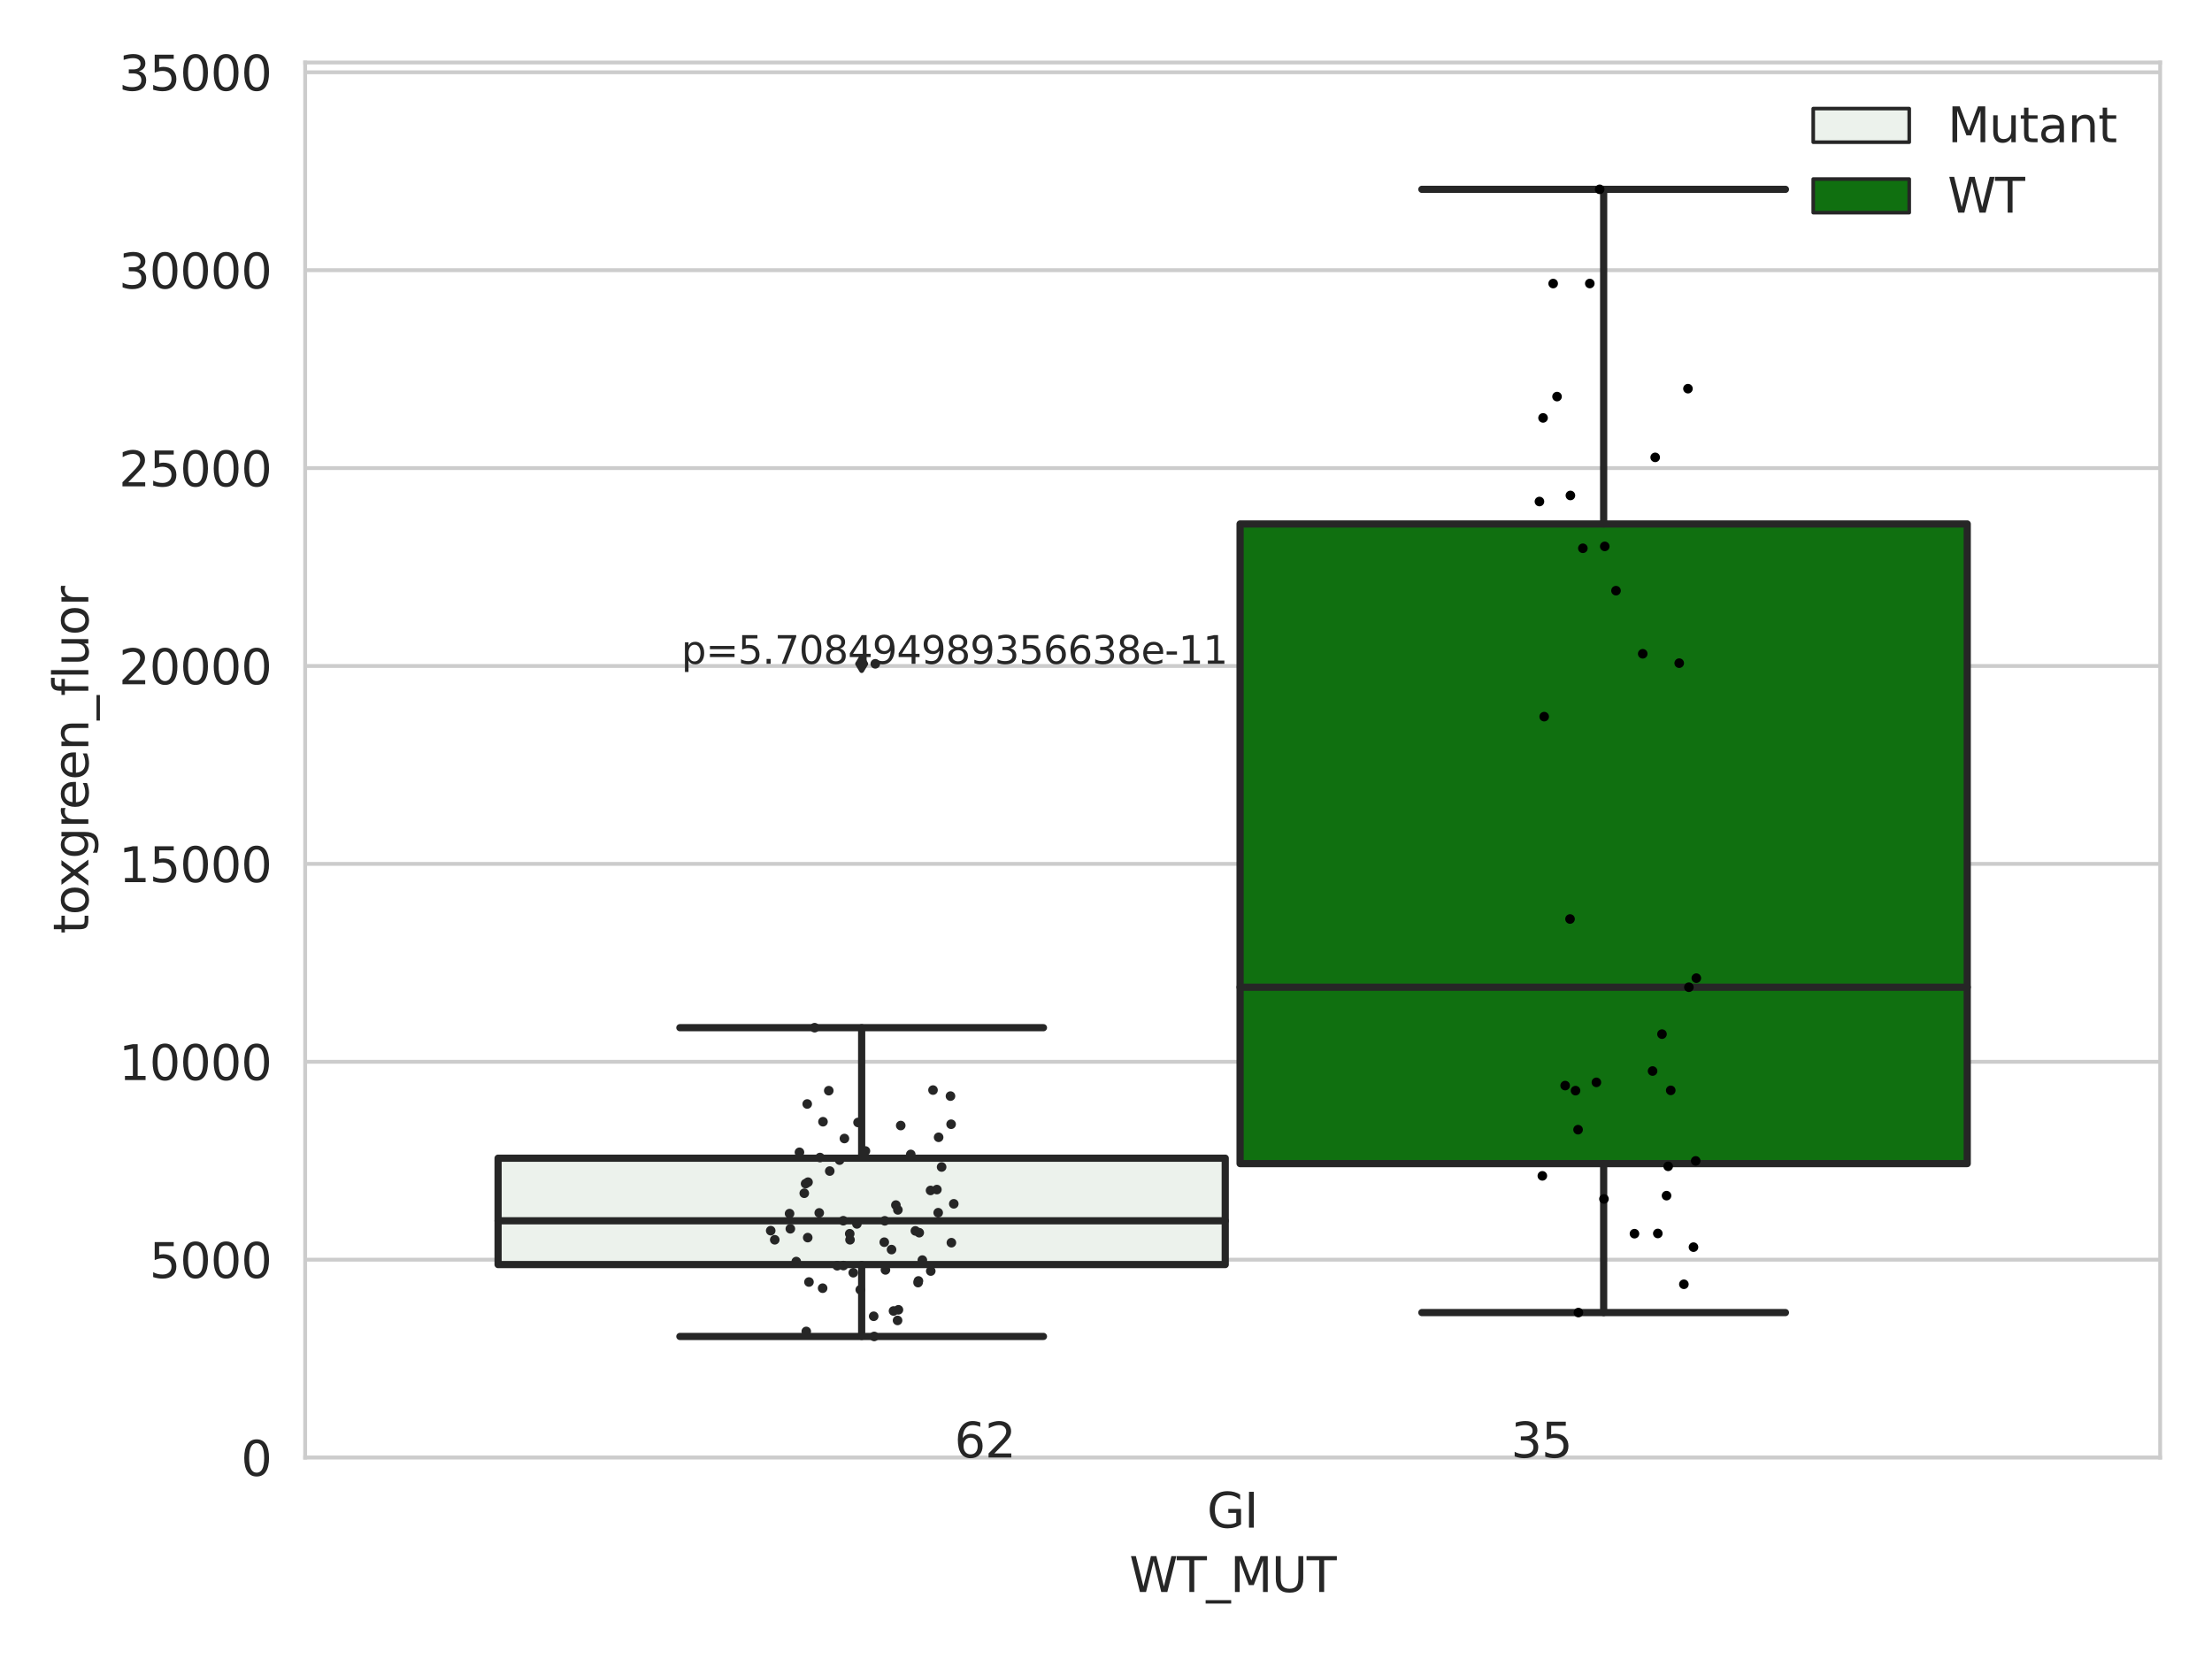 <?xml version="1.0" encoding="utf-8" standalone="no"?>
<!DOCTYPE svg PUBLIC "-//W3C//DTD SVG 1.1//EN"
  "http://www.w3.org/Graphics/SVG/1.1/DTD/svg11.dtd">
<svg xmlns:xlink="http://www.w3.org/1999/xlink" width="460.8pt" height="345.6pt" viewBox="0 0 460.8 345.6" xmlns="http://www.w3.org/2000/svg" version="1.1">
 <defs>
  <style type="text/css">*{stroke-linejoin: round; stroke-linecap: butt}</style>
 </defs>
 <g id="figure_1">
  <g id="patch_1">
   <path d="M 0 345.6 
L 460.8 345.6 
L 460.8 0 
L 0 0 
z
" style="fill: #ffffff"/>
  </g>
  <g id="axes_1">
   <g id="patch_2">
    <path d="M 63.571 303.64 
L 450 303.64 
L 450 13.022 
L 63.571 13.022 
z
" style="fill: #ffffff"/>
   </g>
   <g id="matplotlib.axis_1">
    <g id="xtick_1">
     <g id="text_1">
      <!-- GI -->
      <g style="fill: #262626" transform="translate(251.436 318.238) scale(0.1 -0.1)">
       <defs>
        <path id="DejaVuSans-47" d="M 3809 666 
L 3809 1919 
L 2778 1919 
L 2778 2438 
L 4434 2438 
L 4434 434 
Q 4069 175 3628 42 
Q 3188 -91 2688 -91 
Q 1594 -91 976 548 
Q 359 1188 359 2328 
Q 359 3472 976 4111 
Q 1594 4750 2688 4750 
Q 3144 4750 3555 4637 
Q 3966 4525 4313 4306 
L 4313 3634 
Q 3963 3931 3569 4081 
Q 3175 4231 2741 4231 
Q 1884 4231 1454 3753 
Q 1025 3275 1025 2328 
Q 1025 1384 1454 906 
Q 1884 428 2741 428 
Q 3075 428 3337 486 
Q 3600 544 3809 666 
z
" transform="scale(0.016)"/>
        <path id="DejaVuSans-49" d="M 628 4666 
L 1259 4666 
L 1259 0 
L 628 0 
L 628 4666 
z
" transform="scale(0.016)"/>
       </defs>
       <use xlink:href="#DejaVuSans-47"/>
       <use xlink:href="#DejaVuSans-49" x="77.49"/>
      </g>
     </g>
    </g>
    <g id="text_2">
     <!-- WT_MUT -->
     <g style="fill: #262626" transform="translate(235.261 331.638) scale(0.1 -0.1)">
      <defs>
       <path id="DejaVuSans-57" d="M 213 4666 
L 850 4666 
L 1831 722 
L 2809 4666 
L 3519 4666 
L 4500 722 
L 5478 4666 
L 6119 4666 
L 4947 0 
L 4153 0 
L 3169 4050 
L 2175 0 
L 1381 0 
L 213 4666 
z
" transform="scale(0.016)"/>
       <path id="DejaVuSans-54" d="M -19 4666 
L 3928 4666 
L 3928 4134 
L 2272 4134 
L 2272 0 
L 1638 0 
L 1638 4134 
L -19 4134 
L -19 4666 
z
" transform="scale(0.016)"/>
       <path id="DejaVuSans-5f" d="M 3263 -1063 
L 3263 -1509 
L -63 -1509 
L -63 -1063 
L 3263 -1063 
z
" transform="scale(0.016)"/>
       <path id="DejaVuSans-4d" d="M 628 4666 
L 1569 4666 
L 2759 1491 
L 3956 4666 
L 4897 4666 
L 4897 0 
L 4281 0 
L 4281 4097 
L 3078 897 
L 2444 897 
L 1241 4097 
L 1241 0 
L 628 0 
L 628 4666 
z
" transform="scale(0.016)"/>
       <path id="DejaVuSans-55" d="M 556 4666 
L 1191 4666 
L 1191 1831 
Q 1191 1081 1462 751 
Q 1734 422 2344 422 
Q 2950 422 3222 751 
Q 3494 1081 3494 1831 
L 3494 4666 
L 4128 4666 
L 4128 1753 
Q 4128 841 3676 375 
Q 3225 -91 2344 -91 
Q 1459 -91 1007 375 
Q 556 841 556 1753 
L 556 4666 
z
" transform="scale(0.016)"/>
      </defs>
      <use xlink:href="#DejaVuSans-57"/>
      <use xlink:href="#DejaVuSans-54" x="98.877"/>
      <use xlink:href="#DejaVuSans-5f" x="159.961"/>
      <use xlink:href="#DejaVuSans-4d" x="209.961"/>
      <use xlink:href="#DejaVuSans-55" x="296.24"/>
      <use xlink:href="#DejaVuSans-54" x="369.434"/>
     </g>
    </g>
   </g>
   <g id="matplotlib.axis_2">
    <g id="ytick_1">
     <g id="line2d_1">
      <path d="M 63.571 303.64 
L 450 303.64 
" clip-path="url(#p976cff14ee)" style="fill: none; stroke: #cccccc; stroke-width: 0.8; stroke-linecap: round"/>
     </g>
     <g id="text_3">
      <!-- 0 -->
      <g style="fill: #262626" transform="translate(50.209 307.439) scale(0.1 -0.1)">
       <defs>
        <path id="DejaVuSans-30" d="M 2034 4250 
Q 1547 4250 1301 3770 
Q 1056 3291 1056 2328 
Q 1056 1369 1301 889 
Q 1547 409 2034 409 
Q 2525 409 2770 889 
Q 3016 1369 3016 2328 
Q 3016 3291 2770 3770 
Q 2525 4250 2034 4250 
z
M 2034 4750 
Q 2819 4750 3233 4129 
Q 3647 3509 3647 2328 
Q 3647 1150 3233 529 
Q 2819 -91 2034 -91 
Q 1250 -91 836 529 
Q 422 1150 422 2328 
Q 422 3509 836 4129 
Q 1250 4750 2034 4750 
z
" transform="scale(0.016)"/>
       </defs>
       <use xlink:href="#DejaVuSans-30"/>
      </g>
     </g>
    </g>
    <g id="ytick_2">
     <g id="line2d_2">
      <path d="M 63.571 262.414 
L 450 262.414 
" clip-path="url(#p976cff14ee)" style="fill: none; stroke: #cccccc; stroke-width: 0.8; stroke-linecap: round"/>
     </g>
     <g id="text_4">
      <!-- 5000 -->
      <g style="fill: #262626" transform="translate(31.121 266.214) scale(0.1 -0.1)">
       <defs>
        <path id="DejaVuSans-35" d="M 691 4666 
L 3169 4666 
L 3169 4134 
L 1269 4134 
L 1269 2991 
Q 1406 3038 1543 3061 
Q 1681 3084 1819 3084 
Q 2600 3084 3056 2656 
Q 3513 2228 3513 1497 
Q 3513 744 3044 326 
Q 2575 -91 1722 -91 
Q 1428 -91 1123 -41 
Q 819 9 494 109 
L 494 744 
Q 775 591 1075 516 
Q 1375 441 1709 441 
Q 2250 441 2565 725 
Q 2881 1009 2881 1497 
Q 2881 1984 2565 2268 
Q 2250 2553 1709 2553 
Q 1456 2553 1204 2497 
Q 953 2441 691 2322 
L 691 4666 
z
" transform="scale(0.016)"/>
       </defs>
       <use xlink:href="#DejaVuSans-35"/>
       <use xlink:href="#DejaVuSans-30" x="63.623"/>
       <use xlink:href="#DejaVuSans-30" x="127.246"/>
       <use xlink:href="#DejaVuSans-30" x="190.869"/>
      </g>
     </g>
    </g>
    <g id="ytick_3">
     <g id="line2d_3">
      <path d="M 63.571 221.189 
L 450 221.189 
" clip-path="url(#p976cff14ee)" style="fill: none; stroke: #cccccc; stroke-width: 0.8; stroke-linecap: round"/>
     </g>
     <g id="text_5">
      <!-- 10000 -->
      <g style="fill: #262626" transform="translate(24.759 224.988) scale(0.1 -0.1)">
       <defs>
        <path id="DejaVuSans-31" d="M 794 531 
L 1825 531 
L 1825 4091 
L 703 3866 
L 703 4441 
L 1819 4666 
L 2450 4666 
L 2450 531 
L 3481 531 
L 3481 0 
L 794 0 
L 794 531 
z
" transform="scale(0.016)"/>
       </defs>
       <use xlink:href="#DejaVuSans-31"/>
       <use xlink:href="#DejaVuSans-30" x="63.623"/>
       <use xlink:href="#DejaVuSans-30" x="127.246"/>
       <use xlink:href="#DejaVuSans-30" x="190.869"/>
       <use xlink:href="#DejaVuSans-30" x="254.492"/>
      </g>
     </g>
    </g>
    <g id="ytick_4">
     <g id="line2d_4">
      <path d="M 63.571 179.963 
L 450 179.963 
" clip-path="url(#p976cff14ee)" style="fill: none; stroke: #cccccc; stroke-width: 0.8; stroke-linecap: round"/>
     </g>
     <g id="text_6">
      <!-- 15000 -->
      <g style="fill: #262626" transform="translate(24.759 183.762) scale(0.1 -0.1)">
       <use xlink:href="#DejaVuSans-31"/>
       <use xlink:href="#DejaVuSans-35" x="63.623"/>
       <use xlink:href="#DejaVuSans-30" x="127.246"/>
       <use xlink:href="#DejaVuSans-30" x="190.869"/>
       <use xlink:href="#DejaVuSans-30" x="254.492"/>
      </g>
     </g>
    </g>
    <g id="ytick_5">
     <g id="line2d_5">
      <path d="M 63.571 138.738 
L 450 138.738 
" clip-path="url(#p976cff14ee)" style="fill: none; stroke: #cccccc; stroke-width: 0.8; stroke-linecap: round"/>
     </g>
     <g id="text_7">
      <!-- 20000 -->
      <g style="fill: #262626" transform="translate(24.759 142.537) scale(0.1 -0.1)">
       <defs>
        <path id="DejaVuSans-32" d="M 1228 531 
L 3431 531 
L 3431 0 
L 469 0 
L 469 531 
Q 828 903 1448 1529 
Q 2069 2156 2228 2338 
Q 2531 2678 2651 2914 
Q 2772 3150 2772 3378 
Q 2772 3750 2511 3984 
Q 2250 4219 1831 4219 
Q 1534 4219 1204 4116 
Q 875 4013 500 3803 
L 500 4441 
Q 881 4594 1212 4672 
Q 1544 4750 1819 4750 
Q 2544 4750 2975 4387 
Q 3406 4025 3406 3419 
Q 3406 3131 3298 2873 
Q 3191 2616 2906 2266 
Q 2828 2175 2409 1742 
Q 1991 1309 1228 531 
z
" transform="scale(0.016)"/>
       </defs>
       <use xlink:href="#DejaVuSans-32"/>
       <use xlink:href="#DejaVuSans-30" x="63.623"/>
       <use xlink:href="#DejaVuSans-30" x="127.246"/>
       <use xlink:href="#DejaVuSans-30" x="190.869"/>
       <use xlink:href="#DejaVuSans-30" x="254.492"/>
      </g>
     </g>
    </g>
    <g id="ytick_6">
     <g id="line2d_6">
      <path d="M 63.571 97.512 
L 450 97.512 
" clip-path="url(#p976cff14ee)" style="fill: none; stroke: #cccccc; stroke-width: 0.8; stroke-linecap: round"/>
     </g>
     <g id="text_8">
      <!-- 25000 -->
      <g style="fill: #262626" transform="translate(24.759 101.311) scale(0.1 -0.1)">
       <use xlink:href="#DejaVuSans-32"/>
       <use xlink:href="#DejaVuSans-35" x="63.623"/>
       <use xlink:href="#DejaVuSans-30" x="127.246"/>
       <use xlink:href="#DejaVuSans-30" x="190.869"/>
       <use xlink:href="#DejaVuSans-30" x="254.492"/>
      </g>
     </g>
    </g>
    <g id="ytick_7">
     <g id="line2d_7">
      <path d="M 63.571 56.286 
L 450 56.286 
" clip-path="url(#p976cff14ee)" style="fill: none; stroke: #cccccc; stroke-width: 0.8; stroke-linecap: round"/>
     </g>
     <g id="text_9">
      <!-- 30000 -->
      <g style="fill: #262626" transform="translate(24.759 60.085) scale(0.1 -0.1)">
       <defs>
        <path id="DejaVuSans-33" d="M 2597 2516 
Q 3050 2419 3304 2112 
Q 3559 1806 3559 1356 
Q 3559 666 3084 287 
Q 2609 -91 1734 -91 
Q 1441 -91 1130 -33 
Q 819 25 488 141 
L 488 750 
Q 750 597 1062 519 
Q 1375 441 1716 441 
Q 2309 441 2620 675 
Q 2931 909 2931 1356 
Q 2931 1769 2642 2001 
Q 2353 2234 1838 2234 
L 1294 2234 
L 1294 2753 
L 1863 2753 
Q 2328 2753 2575 2939 
Q 2822 3125 2822 3475 
Q 2822 3834 2567 4026 
Q 2313 4219 1838 4219 
Q 1578 4219 1281 4162 
Q 984 4106 628 3988 
L 628 4550 
Q 988 4650 1302 4700 
Q 1616 4750 1894 4750 
Q 2613 4750 3031 4423 
Q 3450 4097 3450 3541 
Q 3450 3153 3228 2886 
Q 3006 2619 2597 2516 
z
" transform="scale(0.016)"/>
       </defs>
       <use xlink:href="#DejaVuSans-33"/>
       <use xlink:href="#DejaVuSans-30" x="63.623"/>
       <use xlink:href="#DejaVuSans-30" x="127.246"/>
       <use xlink:href="#DejaVuSans-30" x="190.869"/>
       <use xlink:href="#DejaVuSans-30" x="254.492"/>
      </g>
     </g>
    </g>
    <g id="ytick_8">
     <g id="line2d_8">
      <path d="M 63.571 15.061 
L 450 15.061 
" clip-path="url(#p976cff14ee)" style="fill: none; stroke: #cccccc; stroke-width: 0.8; stroke-linecap: round"/>
     </g>
     <g id="text_10">
      <!-- 35000 -->
      <g style="fill: #262626" transform="translate(24.759 18.86) scale(0.1 -0.1)">
       <use xlink:href="#DejaVuSans-33"/>
       <use xlink:href="#DejaVuSans-35" x="63.623"/>
       <use xlink:href="#DejaVuSans-30" x="127.246"/>
       <use xlink:href="#DejaVuSans-30" x="190.869"/>
       <use xlink:href="#DejaVuSans-30" x="254.492"/>
      </g>
     </g>
    </g>
    <g id="text_11">
     <!-- toxgreen_fluor -->
     <g style="fill: #262626" transform="translate(18.401 194.526) rotate(-90) scale(0.1 -0.1)">
      <defs>
       <path id="DejaVuSans-74" d="M 1172 4494 
L 1172 3500 
L 2356 3500 
L 2356 3053 
L 1172 3053 
L 1172 1153 
Q 1172 725 1289 603 
Q 1406 481 1766 481 
L 2356 481 
L 2356 0 
L 1766 0 
Q 1100 0 847 248 
Q 594 497 594 1153 
L 594 3053 
L 172 3053 
L 172 3500 
L 594 3500 
L 594 4494 
L 1172 4494 
z
" transform="scale(0.016)"/>
       <path id="DejaVuSans-6f" d="M 1959 3097 
Q 1497 3097 1228 2736 
Q 959 2375 959 1747 
Q 959 1119 1226 758 
Q 1494 397 1959 397 
Q 2419 397 2687 759 
Q 2956 1122 2956 1747 
Q 2956 2369 2687 2733 
Q 2419 3097 1959 3097 
z
M 1959 3584 
Q 2709 3584 3137 3096 
Q 3566 2609 3566 1747 
Q 3566 888 3137 398 
Q 2709 -91 1959 -91 
Q 1206 -91 779 398 
Q 353 888 353 1747 
Q 353 2609 779 3096 
Q 1206 3584 1959 3584 
z
" transform="scale(0.016)"/>
       <path id="DejaVuSans-78" d="M 3513 3500 
L 2247 1797 
L 3578 0 
L 2900 0 
L 1881 1375 
L 863 0 
L 184 0 
L 1544 1831 
L 300 3500 
L 978 3500 
L 1906 2253 
L 2834 3500 
L 3513 3500 
z
" transform="scale(0.016)"/>
       <path id="DejaVuSans-67" d="M 2906 1791 
Q 2906 2416 2648 2759 
Q 2391 3103 1925 3103 
Q 1463 3103 1205 2759 
Q 947 2416 947 1791 
Q 947 1169 1205 825 
Q 1463 481 1925 481 
Q 2391 481 2648 825 
Q 2906 1169 2906 1791 
z
M 3481 434 
Q 3481 -459 3084 -895 
Q 2688 -1331 1869 -1331 
Q 1566 -1331 1297 -1286 
Q 1028 -1241 775 -1147 
L 775 -588 
Q 1028 -725 1275 -790 
Q 1522 -856 1778 -856 
Q 2344 -856 2625 -561 
Q 2906 -266 2906 331 
L 2906 616 
Q 2728 306 2450 153 
Q 2172 0 1784 0 
Q 1141 0 747 490 
Q 353 981 353 1791 
Q 353 2603 747 3093 
Q 1141 3584 1784 3584 
Q 2172 3584 2450 3431 
Q 2728 3278 2906 2969 
L 2906 3500 
L 3481 3500 
L 3481 434 
z
" transform="scale(0.016)"/>
       <path id="DejaVuSans-72" d="M 2631 2963 
Q 2534 3019 2420 3045 
Q 2306 3072 2169 3072 
Q 1681 3072 1420 2755 
Q 1159 2438 1159 1844 
L 1159 0 
L 581 0 
L 581 3500 
L 1159 3500 
L 1159 2956 
Q 1341 3275 1631 3429 
Q 1922 3584 2338 3584 
Q 2397 3584 2469 3576 
Q 2541 3569 2628 3553 
L 2631 2963 
z
" transform="scale(0.016)"/>
       <path id="DejaVuSans-65" d="M 3597 1894 
L 3597 1613 
L 953 1613 
Q 991 1019 1311 708 
Q 1631 397 2203 397 
Q 2534 397 2845 478 
Q 3156 559 3463 722 
L 3463 178 
Q 3153 47 2828 -22 
Q 2503 -91 2169 -91 
Q 1331 -91 842 396 
Q 353 884 353 1716 
Q 353 2575 817 3079 
Q 1281 3584 2069 3584 
Q 2775 3584 3186 3129 
Q 3597 2675 3597 1894 
z
M 3022 2063 
Q 3016 2534 2758 2815 
Q 2500 3097 2075 3097 
Q 1594 3097 1305 2825 
Q 1016 2553 972 2059 
L 3022 2063 
z
" transform="scale(0.016)"/>
       <path id="DejaVuSans-6e" d="M 3513 2113 
L 3513 0 
L 2938 0 
L 2938 2094 
Q 2938 2591 2744 2837 
Q 2550 3084 2163 3084 
Q 1697 3084 1428 2787 
Q 1159 2491 1159 1978 
L 1159 0 
L 581 0 
L 581 3500 
L 1159 3500 
L 1159 2956 
Q 1366 3272 1645 3428 
Q 1925 3584 2291 3584 
Q 2894 3584 3203 3211 
Q 3513 2838 3513 2113 
z
" transform="scale(0.016)"/>
       <path id="DejaVuSans-66" d="M 2375 4863 
L 2375 4384 
L 1825 4384 
Q 1516 4384 1395 4259 
Q 1275 4134 1275 3809 
L 1275 3500 
L 2222 3500 
L 2222 3053 
L 1275 3053 
L 1275 0 
L 697 0 
L 697 3053 
L 147 3053 
L 147 3500 
L 697 3500 
L 697 3744 
Q 697 4328 969 4595 
Q 1241 4863 1831 4863 
L 2375 4863 
z
" transform="scale(0.016)"/>
       <path id="DejaVuSans-6c" d="M 603 4863 
L 1178 4863 
L 1178 0 
L 603 0 
L 603 4863 
z
" transform="scale(0.016)"/>
       <path id="DejaVuSans-75" d="M 544 1381 
L 544 3500 
L 1119 3500 
L 1119 1403 
Q 1119 906 1312 657 
Q 1506 409 1894 409 
Q 2359 409 2629 706 
Q 2900 1003 2900 1516 
L 2900 3500 
L 3475 3500 
L 3475 0 
L 2900 0 
L 2900 538 
Q 2691 219 2414 64 
Q 2138 -91 1772 -91 
Q 1169 -91 856 284 
Q 544 659 544 1381 
z
M 1991 3584 
L 1991 3584 
z
" transform="scale(0.016)"/>
      </defs>
      <use xlink:href="#DejaVuSans-74"/>
      <use xlink:href="#DejaVuSans-6f" x="39.209"/>
      <use xlink:href="#DejaVuSans-78" x="97.266"/>
      <use xlink:href="#DejaVuSans-67" x="156.445"/>
      <use xlink:href="#DejaVuSans-72" x="219.922"/>
      <use xlink:href="#DejaVuSans-65" x="258.785"/>
      <use xlink:href="#DejaVuSans-65" x="320.309"/>
      <use xlink:href="#DejaVuSans-6e" x="381.832"/>
      <use xlink:href="#DejaVuSans-5f" x="445.211"/>
      <use xlink:href="#DejaVuSans-66" x="495.211"/>
      <use xlink:href="#DejaVuSans-6c" x="530.416"/>
      <use xlink:href="#DejaVuSans-75" x="558.199"/>
      <use xlink:href="#DejaVuSans-6f" x="621.578"/>
      <use xlink:href="#DejaVuSans-72" x="682.76"/>
     </g>
    </g>
   </g>
   <g id="patch_3">
    <path d="M 103.76 263.432 
L 255.24 263.432 
L 255.24 241.27 
L 103.76 241.27 
L 103.76 263.432 
z
" clip-path="url(#p976cff14ee)" style="fill: #ecf2ec; stroke: #262626; stroke-width: 1.5; stroke-linejoin: miter"/>
   </g>
   <g id="patch_4">
    <path d="M 258.331 242.402 
L 409.811 242.402 
L 409.811 109.15 
L 258.331 109.15 
L 258.331 242.402 
z
" clip-path="url(#p976cff14ee)" style="fill: #107010; stroke: #262626; stroke-width: 1.5; stroke-linejoin: miter"/>
   </g>
   <g id="patch_5">
    <path d="M 256.786 303.64 
L 256.786 303.64 
L 256.786 303.64 
L 256.786 303.64 
z
" clip-path="url(#p976cff14ee)" style="fill: #ecf2ec; stroke: #262626; stroke-width: 0.75; stroke-linejoin: miter"/>
   </g>
   <g id="patch_6">
    <path d="M 256.786 303.64 
L 256.786 303.64 
L 256.786 303.64 
L 256.786 303.64 
z
" clip-path="url(#p976cff14ee)" style="fill: #107010; stroke: #262626; stroke-width: 0.75; stroke-linejoin: miter"/>
   </g>
   <g id="PathCollection_1"/>
   <g id="PathCollection_2"/>
   <g id="line2d_9">
    <path d="M 179.5 263.432 
L 179.5 278.405 
" clip-path="url(#p976cff14ee)" style="fill: none; stroke: #262626; stroke-width: 1.5; stroke-linecap: round"/>
   </g>
   <g id="line2d_10">
    <path d="M 179.5 241.27 
L 179.5 214.086 
" clip-path="url(#p976cff14ee)" style="fill: none; stroke: #262626; stroke-width: 1.5; stroke-linecap: round"/>
   </g>
   <g id="line2d_11">
    <path d="M 141.63 278.405 
L 217.37 278.405 
" clip-path="url(#p976cff14ee)" style="fill: none; stroke: #262626; stroke-width: 1.5; stroke-linecap: round"/>
   </g>
   <g id="line2d_12">
    <path d="M 141.63 214.086 
L 217.37 214.086 
" clip-path="url(#p976cff14ee)" style="fill: none; stroke: #262626; stroke-width: 1.5; stroke-linecap: round"/>
   </g>
   <g id="line2d_13">
    <defs>
     <path id="mf196c1a0ea" d="M -0 1.414 
L 0.849 0 
L 0 -1.414 
L -0.849 -0 
z
" style="stroke: #262626; stroke-linejoin: miter"/>
    </defs>
    <g clip-path="url(#p976cff14ee)">
     <use xlink:href="#mf196c1a0ea" x="179.5" y="138.283" style="fill: #262626; stroke: #262626; stroke-linejoin: miter"/>
    </g>
   </g>
   <g id="line2d_14">
    <path d="M 334.071 242.402 
L 334.071 273.432 
" clip-path="url(#p976cff14ee)" style="fill: none; stroke: #262626; stroke-width: 1.5; stroke-linecap: round"/>
   </g>
   <g id="line2d_15">
    <path d="M 334.071 109.15 
L 334.071 39.442 
" clip-path="url(#p976cff14ee)" style="fill: none; stroke: #262626; stroke-width: 1.5; stroke-linecap: round"/>
   </g>
   <g id="line2d_16">
    <path d="M 296.201 273.432 
L 371.941 273.432 
" clip-path="url(#p976cff14ee)" style="fill: none; stroke: #262626; stroke-width: 1.5; stroke-linecap: round"/>
   </g>
   <g id="line2d_17">
    <path d="M 296.201 39.442 
L 371.941 39.442 
" clip-path="url(#p976cff14ee)" style="fill: none; stroke: #262626; stroke-width: 1.5; stroke-linecap: round"/>
   </g>
   <g id="line2d_18"/>
   <g id="line2d_19">
    <path d="M 103.76 254.31 
L 255.24 254.31 
" clip-path="url(#p976cff14ee)" style="fill: none; stroke: #262626; stroke-width: 1.5; stroke-linecap: round"/>
   </g>
   <g id="line2d_20">
    <path d="M 258.331 205.654 
L 409.811 205.654 
" clip-path="url(#p976cff14ee)" style="fill: none; stroke: #262626; stroke-width: 1.5; stroke-linecap: round"/>
   </g>
   <g id="patch_7">
    <path d="M 63.571 303.64 
L 63.571 13.022 
" style="fill: none; stroke: #cccccc; stroke-width: 0.8; stroke-linejoin: miter; stroke-linecap: square"/>
   </g>
   <g id="patch_8">
    <path d="M 450 303.64 
L 450 13.022 
" style="fill: none; stroke: #cccccc; stroke-width: 0.8; stroke-linejoin: miter; stroke-linecap: square"/>
   </g>
   <g id="patch_9">
    <path d="M 63.571 303.64 
L 450 303.64 
" style="fill: none; stroke: #cccccc; stroke-width: 0.8; stroke-linejoin: miter; stroke-linecap: square"/>
   </g>
   <g id="patch_10">
    <path d="M 63.571 13.022 
L 450 13.022 
" style="fill: none; stroke: #cccccc; stroke-width: 0.8; stroke-linejoin: miter; stroke-linecap: square"/>
   </g>
   <g id="PathCollection_3">
    <defs>
     <path id="C0_0_8f564ff0c4" d="M 0 1 
C 0.265 1 0.52 0.895 0.707 0.707 
C 0.895 0.52 1 0.265 1 -0 
C 1 -0.265 0.895 -0.52 0.707 -0.707 
C 0.52 -0.895 0.265 -1 0 -1 
C -0.265 -1 -0.52 -0.895 -0.707 -0.707 
C -0.895 -0.52 -1 -0.265 -1 0 
C -1 0.265 -0.895 0.52 -0.707 0.707 
C -0.52 0.895 -0.265 1 0 1 
z
"/>
    </defs>
    <g clip-path="url(#p976cff14ee)">
     <use xlink:href="#C0_0_8f564ff0c4" x="174.901" y="241.673" style="fill: #262626"/>
    </g>
    <g clip-path="url(#p976cff14ee)">
     <use xlink:href="#C0_0_8f564ff0c4" x="179.212" y="268.678" style="fill: #262626"/>
    </g>
    <g clip-path="url(#p976cff14ee)">
     <use xlink:href="#C0_0_8f564ff0c4" x="177.074" y="258.271" style="fill: #262626"/>
    </g>
    <g clip-path="url(#p976cff14ee)">
     <use xlink:href="#C0_0_8f564ff0c4" x="191.328" y="266.843" style="fill: #262626"/>
    </g>
    <g clip-path="url(#p976cff14ee)">
     <use xlink:href="#C0_0_8f564ff0c4" x="169.703" y="214.086" style="fill: #262626"/>
    </g>
    <g clip-path="url(#p976cff14ee)">
     <use xlink:href="#C0_0_8f564ff0c4" x="178.507" y="254.959" style="fill: #262626"/>
    </g>
    <g clip-path="url(#p976cff14ee)">
     <use xlink:href="#C0_0_8f564ff0c4" x="184.455" y="264.546" style="fill: #262626"/>
    </g>
    <g clip-path="url(#p976cff14ee)">
     <use xlink:href="#C0_0_8f564ff0c4" x="167.82" y="246.58" style="fill: #262626"/>
    </g>
    <g clip-path="url(#p976cff14ee)">
     <use xlink:href="#C0_0_8f564ff0c4" x="190.69" y="256.415" style="fill: #262626"/>
    </g>
    <g clip-path="url(#p976cff14ee)">
     <use xlink:href="#C0_0_8f564ff0c4" x="160.553" y="256.371" style="fill: #262626"/>
    </g>
    <g clip-path="url(#p976cff14ee)">
     <use xlink:href="#C0_0_8f564ff0c4" x="178.745" y="233.83" style="fill: #262626"/>
    </g>
    <g clip-path="url(#p976cff14ee)">
     <use xlink:href="#C0_0_8f564ff0c4" x="187.162" y="272.851" style="fill: #262626"/>
    </g>
    <g clip-path="url(#p976cff14ee)">
     <use xlink:href="#C0_0_8f564ff0c4" x="185.723" y="260.31" style="fill: #262626"/>
    </g>
    <g clip-path="url(#p976cff14ee)">
     <use xlink:href="#C0_0_8f564ff0c4" x="195.442" y="252.628" style="fill: #262626"/>
    </g>
    <g clip-path="url(#p976cff14ee)">
     <use xlink:href="#C0_0_8f564ff0c4" x="171.443" y="233.675" style="fill: #262626"/>
    </g>
    <g clip-path="url(#p976cff14ee)">
     <use xlink:href="#C0_0_8f564ff0c4" x="177.752" y="265.13" style="fill: #262626"/>
    </g>
    <g clip-path="url(#p976cff14ee)">
     <use xlink:href="#C0_0_8f564ff0c4" x="198.133" y="234.199" style="fill: #262626"/>
    </g>
    <g clip-path="url(#p976cff14ee)">
     <use xlink:href="#C0_0_8f564ff0c4" x="191.251" y="267.188" style="fill: #262626"/>
    </g>
    <g clip-path="url(#p976cff14ee)">
     <use xlink:href="#C0_0_8f564ff0c4" x="165.875" y="262.807" style="fill: #262626"/>
    </g>
    <g clip-path="url(#p976cff14ee)">
     <use xlink:href="#C0_0_8f564ff0c4" x="198.192" y="258.875" style="fill: #262626"/>
    </g>
    <g clip-path="url(#p976cff14ee)">
     <use xlink:href="#C0_0_8f564ff0c4" x="168.327" y="246.266" style="fill: #262626"/>
    </g>
    <g clip-path="url(#p976cff14ee)">
     <use xlink:href="#C0_0_8f564ff0c4" x="186.978" y="275.068" style="fill: #262626"/>
    </g>
    <g clip-path="url(#p976cff14ee)">
     <use xlink:href="#C0_0_8f564ff0c4" x="172.648" y="227.207" style="fill: #262626"/>
    </g>
    <g clip-path="url(#p976cff14ee)">
     <use xlink:href="#C0_0_8f564ff0c4" x="182.005" y="274.203" style="fill: #262626"/>
    </g>
    <g clip-path="url(#p976cff14ee)">
     <use xlink:href="#C0_0_8f564ff0c4" x="189.729" y="240.487" style="fill: #262626"/>
    </g>
    <g clip-path="url(#p976cff14ee)">
     <use xlink:href="#C0_0_8f564ff0c4" x="184.211" y="258.771" style="fill: #262626"/>
    </g>
    <g clip-path="url(#p976cff14ee)">
     <use xlink:href="#C0_0_8f564ff0c4" x="186.134" y="273.098" style="fill: #262626"/>
    </g>
    <g clip-path="url(#p976cff14ee)">
     <use xlink:href="#C0_0_8f564ff0c4" x="195.171" y="247.809" style="fill: #262626"/>
    </g>
    <g clip-path="url(#p976cff14ee)">
     <use xlink:href="#C0_0_8f564ff0c4" x="193.852" y="247.993" style="fill: #262626"/>
    </g>
    <g clip-path="url(#p976cff14ee)">
     <use xlink:href="#C0_0_8f564ff0c4" x="174.396" y="263.679" style="fill: #262626"/>
    </g>
    <g clip-path="url(#p976cff14ee)">
     <use xlink:href="#C0_0_8f564ff0c4" x="164.479" y="252.816" style="fill: #262626"/>
    </g>
    <g clip-path="url(#p976cff14ee)">
     <use xlink:href="#C0_0_8f564ff0c4" x="170.82" y="241.135" style="fill: #262626"/>
    </g>
    <g clip-path="url(#p976cff14ee)">
     <use xlink:href="#C0_0_8f564ff0c4" x="193.895" y="264.782" style="fill: #262626"/>
    </g>
    <g clip-path="url(#p976cff14ee)">
     <use xlink:href="#C0_0_8f564ff0c4" x="175.701" y="263.641" style="fill: #262626"/>
    </g>
    <g clip-path="url(#p976cff14ee)">
     <use xlink:href="#C0_0_8f564ff0c4" x="175.668" y="254.301" style="fill: #262626"/>
    </g>
    <g clip-path="url(#p976cff14ee)">
     <use xlink:href="#C0_0_8f564ff0c4" x="171.37" y="268.354" style="fill: #262626"/>
    </g>
    <g clip-path="url(#p976cff14ee)">
     <use xlink:href="#C0_0_8f564ff0c4" x="196.156" y="243.108" style="fill: #262626"/>
    </g>
    <g clip-path="url(#p976cff14ee)">
     <use xlink:href="#C0_0_8f564ff0c4" x="192.143" y="262.502" style="fill: #262626"/>
    </g>
    <g clip-path="url(#p976cff14ee)">
     <use xlink:href="#C0_0_8f564ff0c4" x="187.046" y="252.042" style="fill: #262626"/>
    </g>
    <g clip-path="url(#p976cff14ee)">
     <use xlink:href="#C0_0_8f564ff0c4" x="191.495" y="256.793" style="fill: #262626"/>
    </g>
    <g clip-path="url(#p976cff14ee)">
     <use xlink:href="#C0_0_8f564ff0c4" x="168.523" y="267.067" style="fill: #262626"/>
    </g>
    <g clip-path="url(#p976cff14ee)">
     <use xlink:href="#C0_0_8f564ff0c4" x="194.363" y="227.084" style="fill: #262626"/>
    </g>
    <g clip-path="url(#p976cff14ee)">
     <use xlink:href="#C0_0_8f564ff0c4" x="195.533" y="236.919" style="fill: #262626"/>
    </g>
    <g clip-path="url(#p976cff14ee)">
     <use xlink:href="#C0_0_8f564ff0c4" x="168.264" y="257.817" style="fill: #262626"/>
    </g>
    <g clip-path="url(#p976cff14ee)">
     <use xlink:href="#C0_0_8f564ff0c4" x="164.644" y="255.979" style="fill: #262626"/>
    </g>
    <g clip-path="url(#p976cff14ee)">
     <use xlink:href="#C0_0_8f564ff0c4" x="187.639" y="234.471" style="fill: #262626"/>
    </g>
    <g clip-path="url(#p976cff14ee)">
     <use xlink:href="#C0_0_8f564ff0c4" x="198.69" y="250.775" style="fill: #262626"/>
    </g>
    <g clip-path="url(#p976cff14ee)">
     <use xlink:href="#C0_0_8f564ff0c4" x="167.543" y="248.577" style="fill: #262626"/>
    </g>
    <g clip-path="url(#p976cff14ee)">
     <use xlink:href="#C0_0_8f564ff0c4" x="167.961" y="277.363" style="fill: #262626"/>
    </g>
    <g clip-path="url(#p976cff14ee)">
     <use xlink:href="#C0_0_8f564ff0c4" x="175.908" y="237.175" style="fill: #262626"/>
    </g>
    <g clip-path="url(#p976cff14ee)">
     <use xlink:href="#C0_0_8f564ff0c4" x="161.395" y="258.269" style="fill: #262626"/>
    </g>
    <g clip-path="url(#p976cff14ee)">
     <use xlink:href="#C0_0_8f564ff0c4" x="168.158" y="229.979" style="fill: #262626"/>
    </g>
    <g clip-path="url(#p976cff14ee)">
     <use xlink:href="#C0_0_8f564ff0c4" x="186.629" y="251.039" style="fill: #262626"/>
    </g>
    <g clip-path="url(#p976cff14ee)">
     <use xlink:href="#C0_0_8f564ff0c4" x="198.002" y="228.338" style="fill: #262626"/>
    </g>
    <g clip-path="url(#p976cff14ee)">
     <use xlink:href="#C0_0_8f564ff0c4" x="170.662" y="252.665" style="fill: #262626"/>
    </g>
    <g clip-path="url(#p976cff14ee)">
     <use xlink:href="#C0_0_8f564ff0c4" x="182.11" y="278.405" style="fill: #262626"/>
    </g>
    <g clip-path="url(#p976cff14ee)">
     <use xlink:href="#C0_0_8f564ff0c4" x="166.542" y="240.044" style="fill: #262626"/>
    </g>
    <g clip-path="url(#p976cff14ee)">
     <use xlink:href="#C0_0_8f564ff0c4" x="180.286" y="239.773" style="fill: #262626"/>
    </g>
    <g clip-path="url(#p976cff14ee)">
     <use xlink:href="#C0_0_8f564ff0c4" x="182.341" y="138.283" style="fill: #262626"/>
    </g>
    <g clip-path="url(#p976cff14ee)">
     <use xlink:href="#C0_0_8f564ff0c4" x="177.015" y="257.01" style="fill: #262626"/>
    </g>
    <g clip-path="url(#p976cff14ee)">
     <use xlink:href="#C0_0_8f564ff0c4" x="184.312" y="254.319" style="fill: #262626"/>
    </g>
    <g clip-path="url(#p976cff14ee)">
     <use xlink:href="#C0_0_8f564ff0c4" x="172.852" y="243.953" style="fill: #262626"/>
    </g>
   </g>
   <g id="PathCollection_4">
    <defs>
     <path id="C1_0_0ce5d8497a" d="M 0 1 
C 0.265 1 0.52 0.895 0.707 0.707 
C 0.895 0.52 1 0.265 1 -0 
C 1 -0.265 0.895 -0.52 0.707 -0.707 
C 0.52 -0.895 0.265 -1 0 -1 
C -0.265 -1 -0.52 -0.895 -0.707 -0.707 
C -0.895 -0.52 -1 -0.265 -1 0 
C -1 0.265 -0.895 0.52 -0.707 0.707 
C -0.52 0.895 -0.265 1 0 1 
z
"/>
    </defs>
    <g clip-path="url(#p976cff14ee)">
     <use xlink:href="#C1_0_0ce5d8497a" x="340.49" y="256.999"/>
    </g>
    <g clip-path="url(#p976cff14ee)">
     <use xlink:href="#C1_0_0ce5d8497a" x="351.633" y="80.967"/>
    </g>
    <g clip-path="url(#p976cff14ee)">
     <use xlink:href="#C1_0_0ce5d8497a" x="336.643" y="123.047"/>
    </g>
    <g clip-path="url(#p976cff14ee)">
     <use xlink:href="#C1_0_0ce5d8497a" x="329.738" y="114.218"/>
    </g>
    <g clip-path="url(#p976cff14ee)">
     <use xlink:href="#C1_0_0ce5d8497a" x="344.807" y="95.275"/>
    </g>
    <g clip-path="url(#p976cff14ee)">
     <use xlink:href="#C1_0_0ce5d8497a" x="324.359" y="82.617"/>
    </g>
    <g clip-path="url(#p976cff14ee)">
     <use xlink:href="#C1_0_0ce5d8497a" x="320.695" y="104.477"/>
    </g>
    <g clip-path="url(#p976cff14ee)">
     <use xlink:href="#C1_0_0ce5d8497a" x="333.242" y="39.442"/>
    </g>
    <g clip-path="url(#p976cff14ee)">
     <use xlink:href="#C1_0_0ce5d8497a" x="345.352" y="256.952"/>
    </g>
    <g clip-path="url(#p976cff14ee)">
     <use xlink:href="#C1_0_0ce5d8497a" x="348.046" y="227.143"/>
    </g>
    <g clip-path="url(#p976cff14ee)">
     <use xlink:href="#C1_0_0ce5d8497a" x="349.811" y="138.147"/>
    </g>
    <g clip-path="url(#p976cff14ee)">
     <use xlink:href="#C1_0_0ce5d8497a" x="328.815" y="273.432"/>
    </g>
    <g clip-path="url(#p976cff14ee)">
     <use xlink:href="#C1_0_0ce5d8497a" x="327.145" y="103.214"/>
    </g>
    <g clip-path="url(#p976cff14ee)">
     <use xlink:href="#C1_0_0ce5d8497a" x="331.185" y="59.06"/>
    </g>
    <g clip-path="url(#p976cff14ee)">
     <use xlink:href="#C1_0_0ce5d8497a" x="347.51" y="242.966"/>
    </g>
    <g clip-path="url(#p976cff14ee)">
     <use xlink:href="#C1_0_0ce5d8497a" x="344.261" y="223.116"/>
    </g>
    <g clip-path="url(#p976cff14ee)">
     <use xlink:href="#C1_0_0ce5d8497a" x="326.051" y="226.147"/>
    </g>
    <g clip-path="url(#p976cff14ee)">
     <use xlink:href="#C1_0_0ce5d8497a" x="334.3" y="113.822"/>
    </g>
    <g clip-path="url(#p976cff14ee)">
     <use xlink:href="#C1_0_0ce5d8497a" x="334.135" y="249.763"/>
    </g>
    <g clip-path="url(#p976cff14ee)">
     <use xlink:href="#C1_0_0ce5d8497a" x="351.827" y="205.654"/>
    </g>
    <g clip-path="url(#p976cff14ee)">
     <use xlink:href="#C1_0_0ce5d8497a" x="321.446" y="87.059"/>
    </g>
    <g clip-path="url(#p976cff14ee)">
     <use xlink:href="#C1_0_0ce5d8497a" x="332.559" y="225.475"/>
    </g>
    <g clip-path="url(#p976cff14ee)">
     <use xlink:href="#C1_0_0ce5d8497a" x="352.784" y="259.802"/>
    </g>
    <g clip-path="url(#p976cff14ee)">
     <use xlink:href="#C1_0_0ce5d8497a" x="323.553" y="59.069"/>
    </g>
    <g clip-path="url(#p976cff14ee)">
     <use xlink:href="#C1_0_0ce5d8497a" x="353.244" y="241.838"/>
    </g>
    <g clip-path="url(#p976cff14ee)">
     <use xlink:href="#C1_0_0ce5d8497a" x="321.682" y="149.289"/>
    </g>
    <g clip-path="url(#p976cff14ee)">
     <use xlink:href="#C1_0_0ce5d8497a" x="347.17" y="249.075"/>
    </g>
    <g clip-path="url(#p976cff14ee)">
     <use xlink:href="#C1_0_0ce5d8497a" x="350.782" y="267.537"/>
    </g>
    <g clip-path="url(#p976cff14ee)">
     <use xlink:href="#C1_0_0ce5d8497a" x="321.299" y="244.952"/>
    </g>
    <g clip-path="url(#p976cff14ee)">
     <use xlink:href="#C1_0_0ce5d8497a" x="328.741" y="235.334"/>
    </g>
    <g clip-path="url(#p976cff14ee)">
     <use xlink:href="#C1_0_0ce5d8497a" x="328.213" y="227.2"/>
    </g>
    <g clip-path="url(#p976cff14ee)">
     <use xlink:href="#C1_0_0ce5d8497a" x="353.375" y="203.765"/>
    </g>
    <g clip-path="url(#p976cff14ee)">
     <use xlink:href="#C1_0_0ce5d8497a" x="327.066" y="191.445"/>
    </g>
    <g clip-path="url(#p976cff14ee)">
     <use xlink:href="#C1_0_0ce5d8497a" x="346.223" y="215.427"/>
    </g>
    <g clip-path="url(#p976cff14ee)">
     <use xlink:href="#C1_0_0ce5d8497a" x="342.211" y="136.194"/>
    </g>
   </g>
   <g id="text_12">
    <!-- 62 -->
    <g style="fill: #262626" transform="translate(198.821 303.626) scale(0.1 -0.1)">
     <defs>
      <path id="DejaVuSans-36" d="M 2113 2584 
Q 1688 2584 1439 2293 
Q 1191 2003 1191 1497 
Q 1191 994 1439 701 
Q 1688 409 2113 409 
Q 2538 409 2786 701 
Q 3034 994 3034 1497 
Q 3034 2003 2786 2293 
Q 2538 2584 2113 2584 
z
M 3366 4563 
L 3366 3988 
Q 3128 4100 2886 4159 
Q 2644 4219 2406 4219 
Q 1781 4219 1451 3797 
Q 1122 3375 1075 2522 
Q 1259 2794 1537 2939 
Q 1816 3084 2150 3084 
Q 2853 3084 3261 2657 
Q 3669 2231 3669 1497 
Q 3669 778 3244 343 
Q 2819 -91 2113 -91 
Q 1303 -91 875 529 
Q 447 1150 447 2328 
Q 447 3434 972 4092 
Q 1497 4750 2381 4750 
Q 2619 4750 2861 4703 
Q 3103 4656 3366 4563 
z
" transform="scale(0.016)"/>
     </defs>
     <use xlink:href="#DejaVuSans-36"/>
     <use xlink:href="#DejaVuSans-32" x="63.623"/>
    </g>
   </g>
   <g id="text_13">
    <!-- p=5.708494989356638e-11 -->
    <g style="fill: #262626" transform="translate(141.944 138.283) scale(0.08 -0.08)">
     <defs>
      <path id="DejaVuSans-70" d="M 1159 525 
L 1159 -1331 
L 581 -1331 
L 581 3500 
L 1159 3500 
L 1159 2969 
Q 1341 3281 1617 3432 
Q 1894 3584 2278 3584 
Q 2916 3584 3314 3078 
Q 3713 2572 3713 1747 
Q 3713 922 3314 415 
Q 2916 -91 2278 -91 
Q 1894 -91 1617 61 
Q 1341 213 1159 525 
z
M 3116 1747 
Q 3116 2381 2855 2742 
Q 2594 3103 2138 3103 
Q 1681 3103 1420 2742 
Q 1159 2381 1159 1747 
Q 1159 1113 1420 752 
Q 1681 391 2138 391 
Q 2594 391 2855 752 
Q 3116 1113 3116 1747 
z
" transform="scale(0.016)"/>
      <path id="DejaVuSans-3d" d="M 678 2906 
L 4684 2906 
L 4684 2381 
L 678 2381 
L 678 2906 
z
M 678 1631 
L 4684 1631 
L 4684 1100 
L 678 1100 
L 678 1631 
z
" transform="scale(0.016)"/>
      <path id="DejaVuSans-2e" d="M 684 794 
L 1344 794 
L 1344 0 
L 684 0 
L 684 794 
z
" transform="scale(0.016)"/>
      <path id="DejaVuSans-37" d="M 525 4666 
L 3525 4666 
L 3525 4397 
L 1831 0 
L 1172 0 
L 2766 4134 
L 525 4134 
L 525 4666 
z
" transform="scale(0.016)"/>
      <path id="DejaVuSans-38" d="M 2034 2216 
Q 1584 2216 1326 1975 
Q 1069 1734 1069 1313 
Q 1069 891 1326 650 
Q 1584 409 2034 409 
Q 2484 409 2743 651 
Q 3003 894 3003 1313 
Q 3003 1734 2745 1975 
Q 2488 2216 2034 2216 
z
M 1403 2484 
Q 997 2584 770 2862 
Q 544 3141 544 3541 
Q 544 4100 942 4425 
Q 1341 4750 2034 4750 
Q 2731 4750 3128 4425 
Q 3525 4100 3525 3541 
Q 3525 3141 3298 2862 
Q 3072 2584 2669 2484 
Q 3125 2378 3379 2068 
Q 3634 1759 3634 1313 
Q 3634 634 3220 271 
Q 2806 -91 2034 -91 
Q 1263 -91 848 271 
Q 434 634 434 1313 
Q 434 1759 690 2068 
Q 947 2378 1403 2484 
z
M 1172 3481 
Q 1172 3119 1398 2916 
Q 1625 2713 2034 2713 
Q 2441 2713 2670 2916 
Q 2900 3119 2900 3481 
Q 2900 3844 2670 4047 
Q 2441 4250 2034 4250 
Q 1625 4250 1398 4047 
Q 1172 3844 1172 3481 
z
" transform="scale(0.016)"/>
      <path id="DejaVuSans-34" d="M 2419 4116 
L 825 1625 
L 2419 1625 
L 2419 4116 
z
M 2253 4666 
L 3047 4666 
L 3047 1625 
L 3713 1625 
L 3713 1100 
L 3047 1100 
L 3047 0 
L 2419 0 
L 2419 1100 
L 313 1100 
L 313 1709 
L 2253 4666 
z
" transform="scale(0.016)"/>
      <path id="DejaVuSans-39" d="M 703 97 
L 703 672 
Q 941 559 1184 500 
Q 1428 441 1663 441 
Q 2288 441 2617 861 
Q 2947 1281 2994 2138 
Q 2813 1869 2534 1725 
Q 2256 1581 1919 1581 
Q 1219 1581 811 2004 
Q 403 2428 403 3163 
Q 403 3881 828 4315 
Q 1253 4750 1959 4750 
Q 2769 4750 3195 4129 
Q 3622 3509 3622 2328 
Q 3622 1225 3098 567 
Q 2575 -91 1691 -91 
Q 1453 -91 1209 -44 
Q 966 3 703 97 
z
M 1959 2075 
Q 2384 2075 2632 2365 
Q 2881 2656 2881 3163 
Q 2881 3666 2632 3958 
Q 2384 4250 1959 4250 
Q 1534 4250 1286 3958 
Q 1038 3666 1038 3163 
Q 1038 2656 1286 2365 
Q 1534 2075 1959 2075 
z
" transform="scale(0.016)"/>
      <path id="DejaVuSans-2d" d="M 313 2009 
L 1997 2009 
L 1997 1497 
L 313 1497 
L 313 2009 
z
" transform="scale(0.016)"/>
     </defs>
     <use xlink:href="#DejaVuSans-70"/>
     <use xlink:href="#DejaVuSans-3d" x="63.477"/>
     <use xlink:href="#DejaVuSans-35" x="147.266"/>
     <use xlink:href="#DejaVuSans-2e" x="210.889"/>
     <use xlink:href="#DejaVuSans-37" x="242.676"/>
     <use xlink:href="#DejaVuSans-30" x="306.299"/>
     <use xlink:href="#DejaVuSans-38" x="369.922"/>
     <use xlink:href="#DejaVuSans-34" x="433.545"/>
     <use xlink:href="#DejaVuSans-39" x="497.168"/>
     <use xlink:href="#DejaVuSans-34" x="560.791"/>
     <use xlink:href="#DejaVuSans-39" x="624.414"/>
     <use xlink:href="#DejaVuSans-38" x="688.037"/>
     <use xlink:href="#DejaVuSans-39" x="751.66"/>
     <use xlink:href="#DejaVuSans-33" x="815.283"/>
     <use xlink:href="#DejaVuSans-35" x="878.906"/>
     <use xlink:href="#DejaVuSans-36" x="942.529"/>
     <use xlink:href="#DejaVuSans-36" x="1006.152"/>
     <use xlink:href="#DejaVuSans-33" x="1069.775"/>
     <use xlink:href="#DejaVuSans-38" x="1133.398"/>
     <use xlink:href="#DejaVuSans-65" x="1197.021"/>
     <use xlink:href="#DejaVuSans-2d" x="1258.545"/>
     <use xlink:href="#DejaVuSans-31" x="1294.629"/>
     <use xlink:href="#DejaVuSans-31" x="1358.252"/>
    </g>
   </g>
   <g id="text_14">
    <!-- 35 -->
    <g style="fill: #262626" transform="translate(314.75 303.626) scale(0.1 -0.1)">
     <use xlink:href="#DejaVuSans-33"/>
     <use xlink:href="#DejaVuSans-35" x="63.623"/>
    </g>
   </g>
   <g id="legend_1">
    <g id="patch_11">
     <path d="M 377.728 29.621 
L 397.728 29.621 
L 397.728 22.621 
L 377.728 22.621 
z
" style="fill: #ecf2ec; stroke: #262626; stroke-width: 0.75; stroke-linejoin: miter"/>
    </g>
    <g id="text_15">
     <!-- Mutant -->
     <g style="fill: #262626" transform="translate(405.728 29.621) scale(0.1 -0.1)">
      <defs>
       <path id="DejaVuSans-61" d="M 2194 1759 
Q 1497 1759 1228 1600 
Q 959 1441 959 1056 
Q 959 750 1161 570 
Q 1363 391 1709 391 
Q 2188 391 2477 730 
Q 2766 1069 2766 1631 
L 2766 1759 
L 2194 1759 
z
M 3341 1997 
L 3341 0 
L 2766 0 
L 2766 531 
Q 2569 213 2275 61 
Q 1981 -91 1556 -91 
Q 1019 -91 701 211 
Q 384 513 384 1019 
Q 384 1609 779 1909 
Q 1175 2209 1959 2209 
L 2766 2209 
L 2766 2266 
Q 2766 2663 2505 2880 
Q 2244 3097 1772 3097 
Q 1472 3097 1187 3025 
Q 903 2953 641 2809 
L 641 3341 
Q 956 3463 1253 3523 
Q 1550 3584 1831 3584 
Q 2591 3584 2966 3190 
Q 3341 2797 3341 1997 
z
" transform="scale(0.016)"/>
      </defs>
      <use xlink:href="#DejaVuSans-4d"/>
      <use xlink:href="#DejaVuSans-75" x="86.279"/>
      <use xlink:href="#DejaVuSans-74" x="149.658"/>
      <use xlink:href="#DejaVuSans-61" x="188.867"/>
      <use xlink:href="#DejaVuSans-6e" x="250.146"/>
      <use xlink:href="#DejaVuSans-74" x="313.525"/>
     </g>
    </g>
    <g id="patch_12">
     <path d="M 377.728 44.299 
L 397.728 44.299 
L 397.728 37.299 
L 377.728 37.299 
z
" style="fill: #107010; stroke: #262626; stroke-width: 0.75; stroke-linejoin: miter"/>
    </g>
    <g id="text_16">
     <!-- WT -->
     <g style="fill: #262626" transform="translate(405.728 44.299) scale(0.1 -0.1)">
      <use xlink:href="#DejaVuSans-57"/>
      <use xlink:href="#DejaVuSans-54" x="98.877"/>
     </g>
    </g>
   </g>
  </g>
 </g>
 <defs>
  <clipPath id="p976cff14ee">
   <rect x="63.571" y="13.022" width="386.429" height="290.618"/>
  </clipPath>
 </defs>
</svg>
